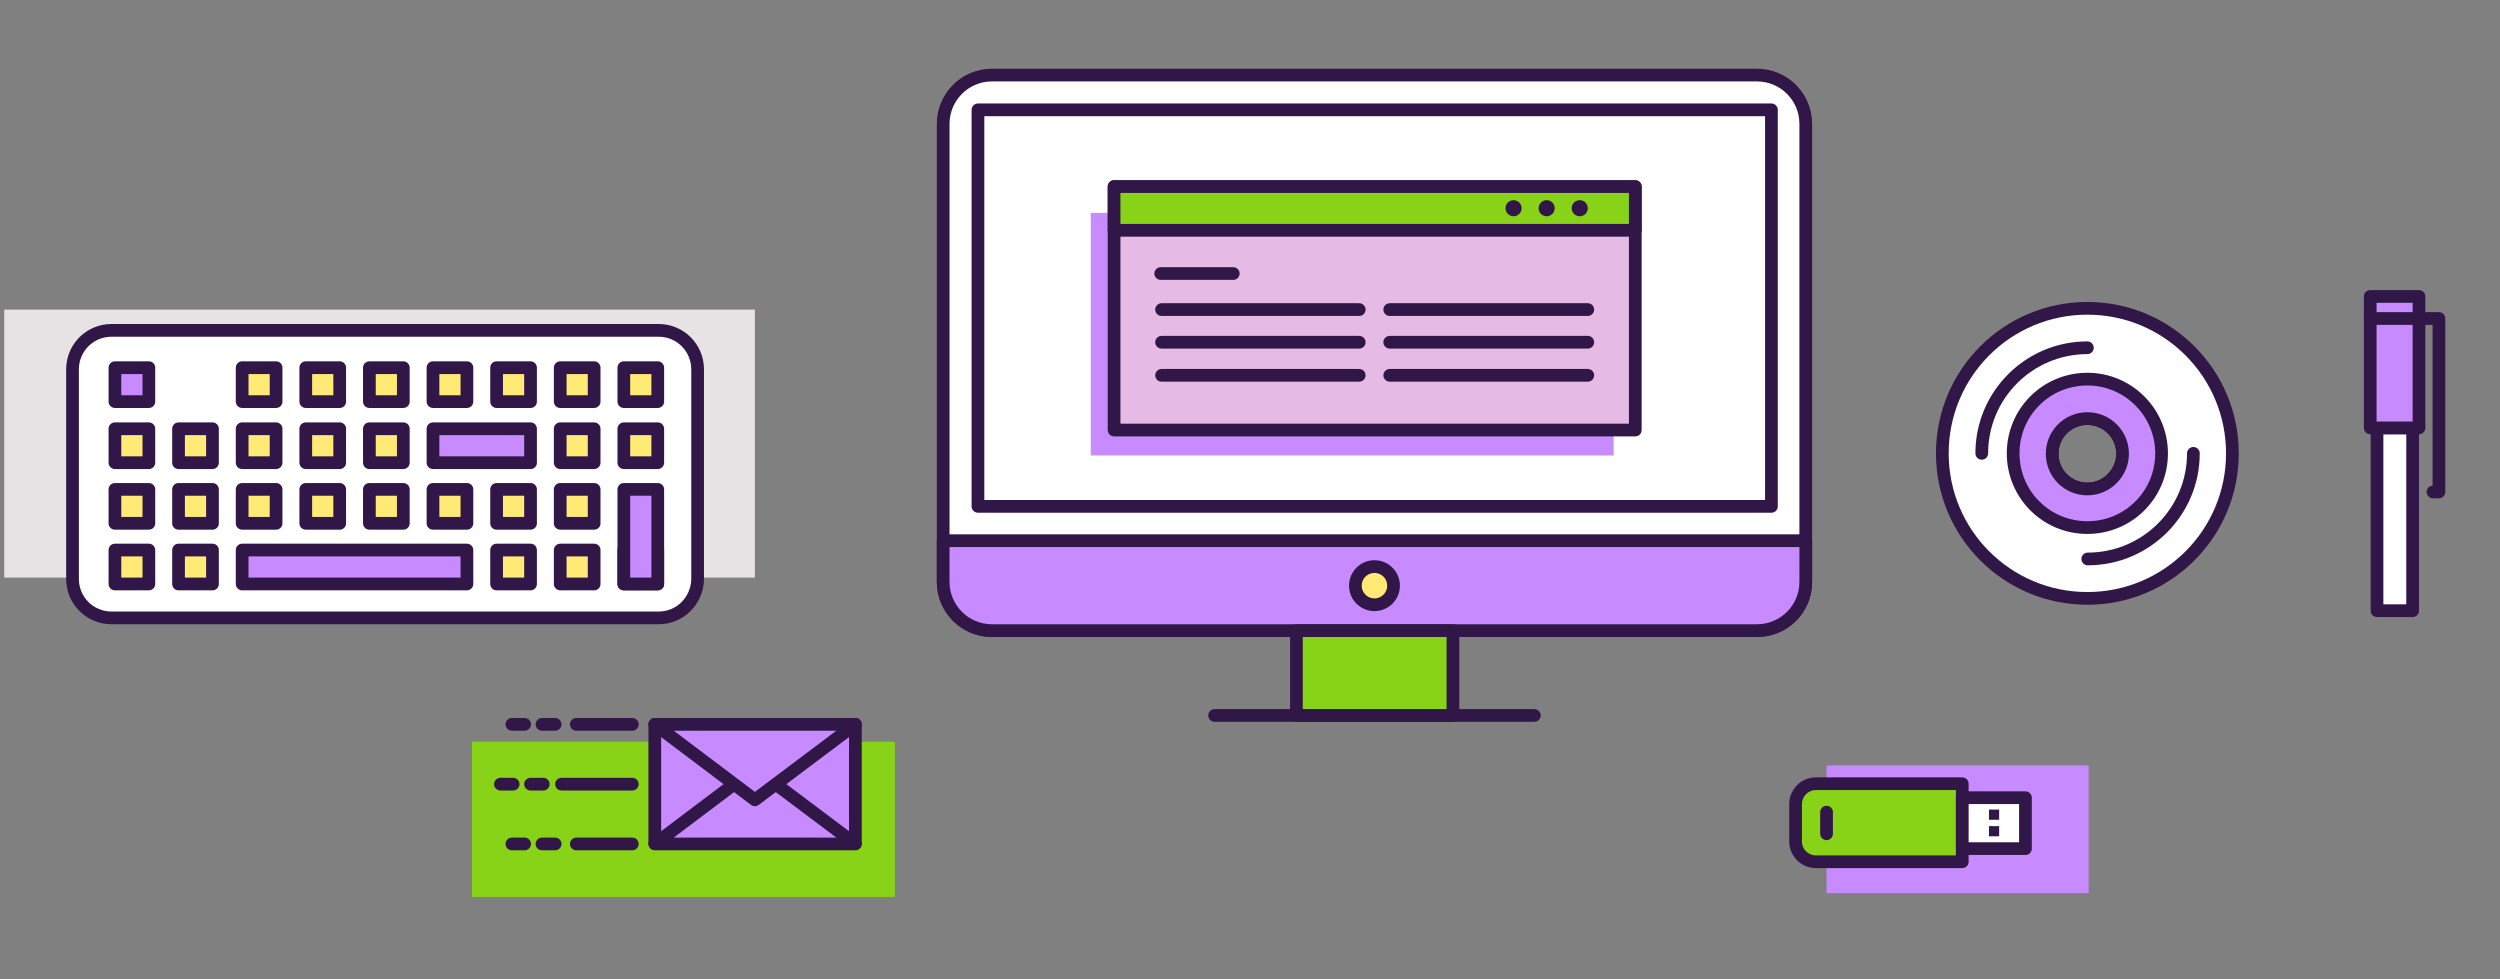 <?xml version="1.0" encoding="utf-8"?>
<!-- Generator: Adobe Illustrator 22.1.0, SVG Export Plug-In . SVG Version: 6.00 Build 0)  -->
<svg version="1.1" id="Layer_1" xmlns="http://www.w3.org/2000/svg" xmlns:xlink="http://www.w3.org/1999/xlink" x="0px" y="0px"
	 viewBox="0 0 589.5 230.9" style="enable-background:new 0 0 589.5 230.9;" xml:space="preserve">
<rect x="0" y="0" width="589.5" height="230.9" fill="#808080" stroke="none"/>
<style type="text/css">
	.st0{fill:#FFFFFF;stroke:#311747;stroke-width:3;stroke-linecap:round;stroke-linejoin:round;stroke-miterlimit:10;}
	.st1{fill:#C78BFF;stroke:#311747;stroke-width:3;stroke-linecap:round;stroke-linejoin:round;stroke-miterlimit:10;}
	.st2{fill:#FFFFFF;}
	.st3{fill:#FFEA75;stroke:#311747;stroke-width:3;stroke-linecap:round;stroke-linejoin:round;stroke-miterlimit:10;}
	.st4{fill:#88D317;stroke:#311747;stroke-width:3;stroke-linecap:round;stroke-linejoin:round;stroke-miterlimit:10;}
	.st5{fill:none;stroke:#311747;stroke-width:3;stroke-linecap:round;stroke-linejoin:round;stroke-miterlimit:10;}
	.st6{fill:#C78BFF;}
	.st7{fill:#E5BAE5;stroke:#311747;stroke-width:3;stroke-linecap:round;stroke-linejoin:round;stroke-miterlimit:10;}
	.st8{fill:#311747;}
	.st9{fill:#88D317;}
	.st10{fill:none;}
	.st11{fill:none;stroke:#311747;stroke-width:9;stroke-linecap:round;stroke-linejoin:round;stroke-miterlimit:10;}
	.st12{fill:#E7E3E4;}
</style>
<path id="XMLID_4_" class="st0" d="M414.3,148.7H233.9c-6.3,0-11.5-5.1-11.5-11.5v-108c0-6.3,5.1-11.5,11.5-11.5h180.4
	c6.3,0,11.5,5.1,11.5,11.5v108C425.8,143.6,420.7,148.7,414.3,148.7z"/>
<path id="XMLID_10_" class="st1" d="M222.4,127.5v9.7c0,6.3,5.1,11.5,11.5,11.5h180.4c6.3,0,11.5-5.1,11.5-11.5v-9.7H222.4z"/>
<g id="XMLID_7_">
	<rect id="XMLID_11_" x="230.6" y="25.9" class="st2" width="187.1" height="93.5"/>
	<rect id="XMLID_9_" x="230.6" y="25.9" class="st0" width="187.1" height="93.5"/>
</g>
<circle id="XMLID_8_" class="st3" cx="324.1" cy="138.1" r="4.5"/>
<rect id="XMLID_12_" x="305.7" y="148.7" class="st4" width="36.9" height="20"/>
<line id="XMLID_15_" class="st5" x1="286.4" y1="168.7" x2="361.8" y2="168.7"/>
<rect id="XMLID_41_" x="257.2" y="50.2" class="st6" width="123.3" height="57.2"/>
<rect id="XMLID_16_" x="262.7" y="44" class="st7" width="122.9" height="57.4"/>
<rect id="XMLID_25_" x="262.7" y="44" class="st4" width="122.9" height="10.3"/>
<line id="XMLID_28_" class="st5" x1="273.7" y1="64.5" x2="290.8" y2="64.5"/>
<g id="XMLID_27_">
	<line id="XMLID_29_" class="st5" x1="273.9" y1="73" x2="320.5" y2="73"/>
	<line id="XMLID_30_" class="st5" x1="327.7" y1="73" x2="374.4" y2="73"/>
</g>
<g id="XMLID_32_">
	<line id="XMLID_34_" class="st5" x1="273.9" y1="80.7" x2="320.5" y2="80.7"/>
	<line id="XMLID_33_" class="st5" x1="327.7" y1="80.7" x2="374.4" y2="80.7"/>
</g>
<g id="XMLID_35_">
	<line id="XMLID_37_" class="st5" x1="273.9" y1="88.5" x2="320.5" y2="88.5"/>
	<line id="XMLID_36_" class="st5" x1="327.7" y1="88.5" x2="374.4" y2="88.5"/>
</g>
<g id="XMLID_38_">
	<circle id="XMLID_31_" class="st8" cx="356.9" cy="49.1" r="1.9"/>
	<circle id="XMLID_39_" class="st8" cx="364.7" cy="49.1" r="1.9"/>
	<circle id="XMLID_40_" class="st8" cx="372.5" cy="49.1" r="1.9"/>
</g>
<rect id="XMLID_111_" x="111.3" y="174.9" class="st9" width="99.7" height="36.6"/>
<g id="XMLID_44_">
	<rect id="XMLID_43_" x="154.4" y="170.8" class="st1" width="47.3" height="28.1"/>
	<polygon id="XMLID_46_" class="st1" points="201.7,199 178,181.2 154.4,199 	"/>
	<polygon id="XMLID_45_" class="st1" points="154.4,170.8 178,188.6 201.7,170.8 	"/>
	<line id="XMLID_47_" class="st5" x1="149.1" y1="199" x2="135.9" y2="199"/>
	<line id="XMLID_53_" class="st5" x1="149.1" y1="170.8" x2="135.9" y2="170.8"/>
	<line id="XMLID_54_" class="st5" x1="130.9" y1="170.8" x2="127.8" y2="170.8"/>
	<line id="XMLID_56_" class="st5" x1="130.9" y1="199" x2="127.8" y2="199"/>
	<line id="XMLID_55_" class="st5" x1="128.1" y1="184.9" x2="125.1" y2="184.9"/>
	<line id="XMLID_59_" class="st5" x1="123.7" y1="170.8" x2="120.7" y2="170.8"/>
	<line id="XMLID_58_" class="st5" x1="123.7" y1="199" x2="120.7" y2="199"/>
	<line id="XMLID_57_" class="st5" x1="121" y1="184.9" x2="118" y2="184.9"/>
	<line id="XMLID_52_" class="st5" x1="149.1" y1="184.9" x2="132.4" y2="184.9"/>
</g>
<g id="XMLID_64_">
	<path class="st10" d="M249.1,172.4"/>
</g>
<g id="XMLID_67_">
	<path class="st10" d="M392.2,173.9"/>
</g>
<g id="XMLID_75_">
	<path id="XMLID_5_" class="st11" d="M330.5-12.7"/>
	<path id="XMLID_2_" class="st11" d="M317.8-12.7"/>
	<path id="XMLID_1_" class="st11" d="M330.5,0"/>
</g>
<g id="XMLID_79_">
	<path id="XMLID_65_" class="st11" d="M459.5,106.2"/>
	<path id="XMLID_66_" class="st11" d="M446.8,136.2"/>
	<path id="XMLID_14_" class="st11" d="M459.5,119"/>
</g>
<g id="XMLID_20_">
	<rect id="XMLID_102_" x="1" y="73" class="st12" width="177" height="63.2"/>
	<g id="XMLID_94_">
		<path id="XMLID_95_" class="st0" d="M155.3,145.7h-129c-5.1,0-9.2-4.1-9.2-9.2V87.1c0-5.1,4.1-9.2,9.2-9.2h129
			c5.1,0,9.2,4.1,9.2,9.2v49.5C164.4,141.6,160.4,145.7,155.3,145.7z"/>
		<g id="XMLID_96_">
			<rect id="XMLID_97_" x="27.1" y="129.7" class="st3" width="8" height="8"/>
			<rect id="XMLID_98_" x="42.1" y="129.7" class="st3" width="8" height="8"/>
			<polygon id="XMLID_168_" class="st1" points="102.1,129.7 95.1,129.7 87.1,129.7 80.1,129.7 72.1,129.7 57.1,129.7 57.1,137.7 
				72.1,137.7 80.1,137.7 87.1,137.7 95.1,137.7 102.1,137.7 110.1,137.7 110.1,129.7 			"/>
			<rect id="XMLID_134_" x="117.1" y="129.7" class="st3" width="8" height="8"/>
			<rect id="XMLID_135_" x="132.1" y="129.7" class="st3" width="8" height="8"/>
			<rect id="XMLID_136_" x="147.1" y="129.7" class="st3" width="8" height="8"/>
		</g>
		<g id="XMLID_138_">
			<rect id="XMLID_147_" x="27.1" y="115.4" class="st3" width="8" height="8"/>
			<rect id="XMLID_146_" x="42.1" y="115.4" class="st3" width="8" height="8"/>
			<rect id="XMLID_145_" x="57.1" y="115.4" class="st3" width="8" height="8"/>
			<rect id="XMLID_144_" x="72.1" y="115.4" class="st3" width="8" height="8"/>
			<rect id="XMLID_143_" x="87.1" y="115.4" class="st3" width="8" height="8"/>
			<rect id="XMLID_142_" x="102.1" y="115.4" class="st3" width="8" height="8"/>
			<rect id="XMLID_141_" x="117.1" y="115.4" class="st3" width="8" height="8"/>
			<rect id="XMLID_140_" x="132.1" y="115.4" class="st3" width="8" height="8"/>
			<rect id="XMLID_139_" x="147.1" y="115.4" class="st1" width="8" height="22.3"/>
		</g>
		<g id="XMLID_148_">
			<rect id="XMLID_157_" x="27.1" y="101.1" class="st3" width="8" height="8"/>
			<rect id="XMLID_156_" x="42.1" y="101.1" class="st3" width="8" height="8"/>
			<rect id="XMLID_155_" x="57.1" y="101.1" class="st3" width="8" height="8"/>
			<rect id="XMLID_154_" x="72.1" y="101.1" class="st3" width="8" height="8"/>
			<rect id="XMLID_153_" x="87.1" y="101.1" class="st3" width="8" height="8"/>
			<polygon id="XMLID_137_" class="st1" points="125.1,101.1 117.1,101.1 102.1,101.1 102.1,109.1 117.1,109.1 125.1,109.1 
				125.1,109.1 125.1,101.1 			"/>
			<rect id="XMLID_150_" x="132.1" y="101.1" class="st3" width="8" height="8"/>
			<rect id="XMLID_149_" x="147.1" y="101.1" class="st3" width="8" height="8"/>
		</g>
		<g id="XMLID_158_">
			<rect id="XMLID_167_" x="27.1" y="86.7" class="st1" width="8" height="8"/>
			<rect id="XMLID_165_" x="57.1" y="86.7" class="st3" width="8" height="8"/>
			<rect id="XMLID_164_" x="72.1" y="86.7" class="st3" width="8" height="8"/>
			<rect id="XMLID_163_" x="87.1" y="86.7" class="st3" width="8" height="8"/>
			<rect id="XMLID_162_" x="102.1" y="86.7" class="st3" width="8" height="8"/>
			<rect id="XMLID_161_" x="117.1" y="86.7" class="st3" width="8" height="8"/>
			<rect id="XMLID_160_" x="132.1" y="86.7" class="st3" width="8" height="8"/>
			<rect id="XMLID_159_" x="147.1" y="86.7" class="st3" width="8" height="8"/>
		</g>
	</g>
</g>
<rect id="XMLID_173_" x="430.7" y="180.5" class="st6" width="61.8" height="30.1"/>
<path id="XMLID_151_" class="st4" d="M462.7,203.2h-34.5c-2.6,0-4.8-2.1-4.8-4.8v-8.8c0-2.6,2.1-4.8,4.8-4.8h34.5V203.2z"/>
<g id="XMLID_152_">
	<rect id="XMLID_166_" x="462.7" y="188.1" class="st0" width="14.9" height="12"/>
	<g id="XMLID_169_">
		<rect id="XMLID_170_" x="469" y="190.9" class="st8" width="2.4" height="2.4"/>
		<rect id="XMLID_171_" x="469" y="194.8" class="st8" width="2.4" height="2.4"/>
	</g>
</g>
<line id="XMLID_172_" class="st5" x1="430.7" y1="191.5" x2="430.7" y2="196.6"/>
<g id="XMLID_196_">
	<path id="XMLID_204_" class="st0" d="M492.2,72.7c-18.9,0-34.2,15.3-34.2,34.2s15.3,34.2,34.2,34.2c18.9,0,34.2-15.3,34.2-34.2
		S511.1,72.7,492.2,72.7z M492.2,115.3c-4.6,0-8.3-3.7-8.3-8.3c0-4.6,3.7-8.3,8.3-8.3c4.6,0,8.3,3.7,8.3,8.3
		C500.5,111.5,496.8,115.3,492.2,115.3z"/>
	<path id="XMLID_202_" class="st1" d="M492.2,89.4c-9.7,0-17.5,7.8-17.5,17.5c0,9.7,7.8,17.5,17.5,17.5c9.7,0,17.5-7.8,17.5-17.5
		C509.7,97.3,501.9,89.4,492.2,89.4z M492.2,115.3c-4.6,0-8.3-3.7-8.3-8.3c0-4.6,3.7-8.3,8.3-8.3c4.6,0,8.3,3.7,8.3,8.3
		C500.5,111.5,496.8,115.3,492.2,115.3z"/>
	<path id="XMLID_205_" class="st5" d="M517.2,106.9c0,13.8-11.2,24.9-24.9,24.9"/>
	<path id="XMLID_198_" class="st5" d="M467.3,106.9c0-13.8,11.2-24.9,24.9-24.9"/>
</g>
<g id="XMLID_207_">
	<rect id="XMLID_197_" x="560.5" y="100.9" class="st0" width="8.4" height="43.1"/>
	<rect id="XMLID_206_" x="558.9" y="69.9" class="st1" width="11.5" height="31"/>
	<polyline id="XMLID_208_" class="st5" points="558.9,75.1 575.1,75.1 575.1,116 573.7,116 	"/>
</g>
<polyline id="XMLID_3_" class="st10" points="733.4,382.1 -66.6,382.1 -66.6,-151.3 733.4,-151.3 "/>
</svg>
